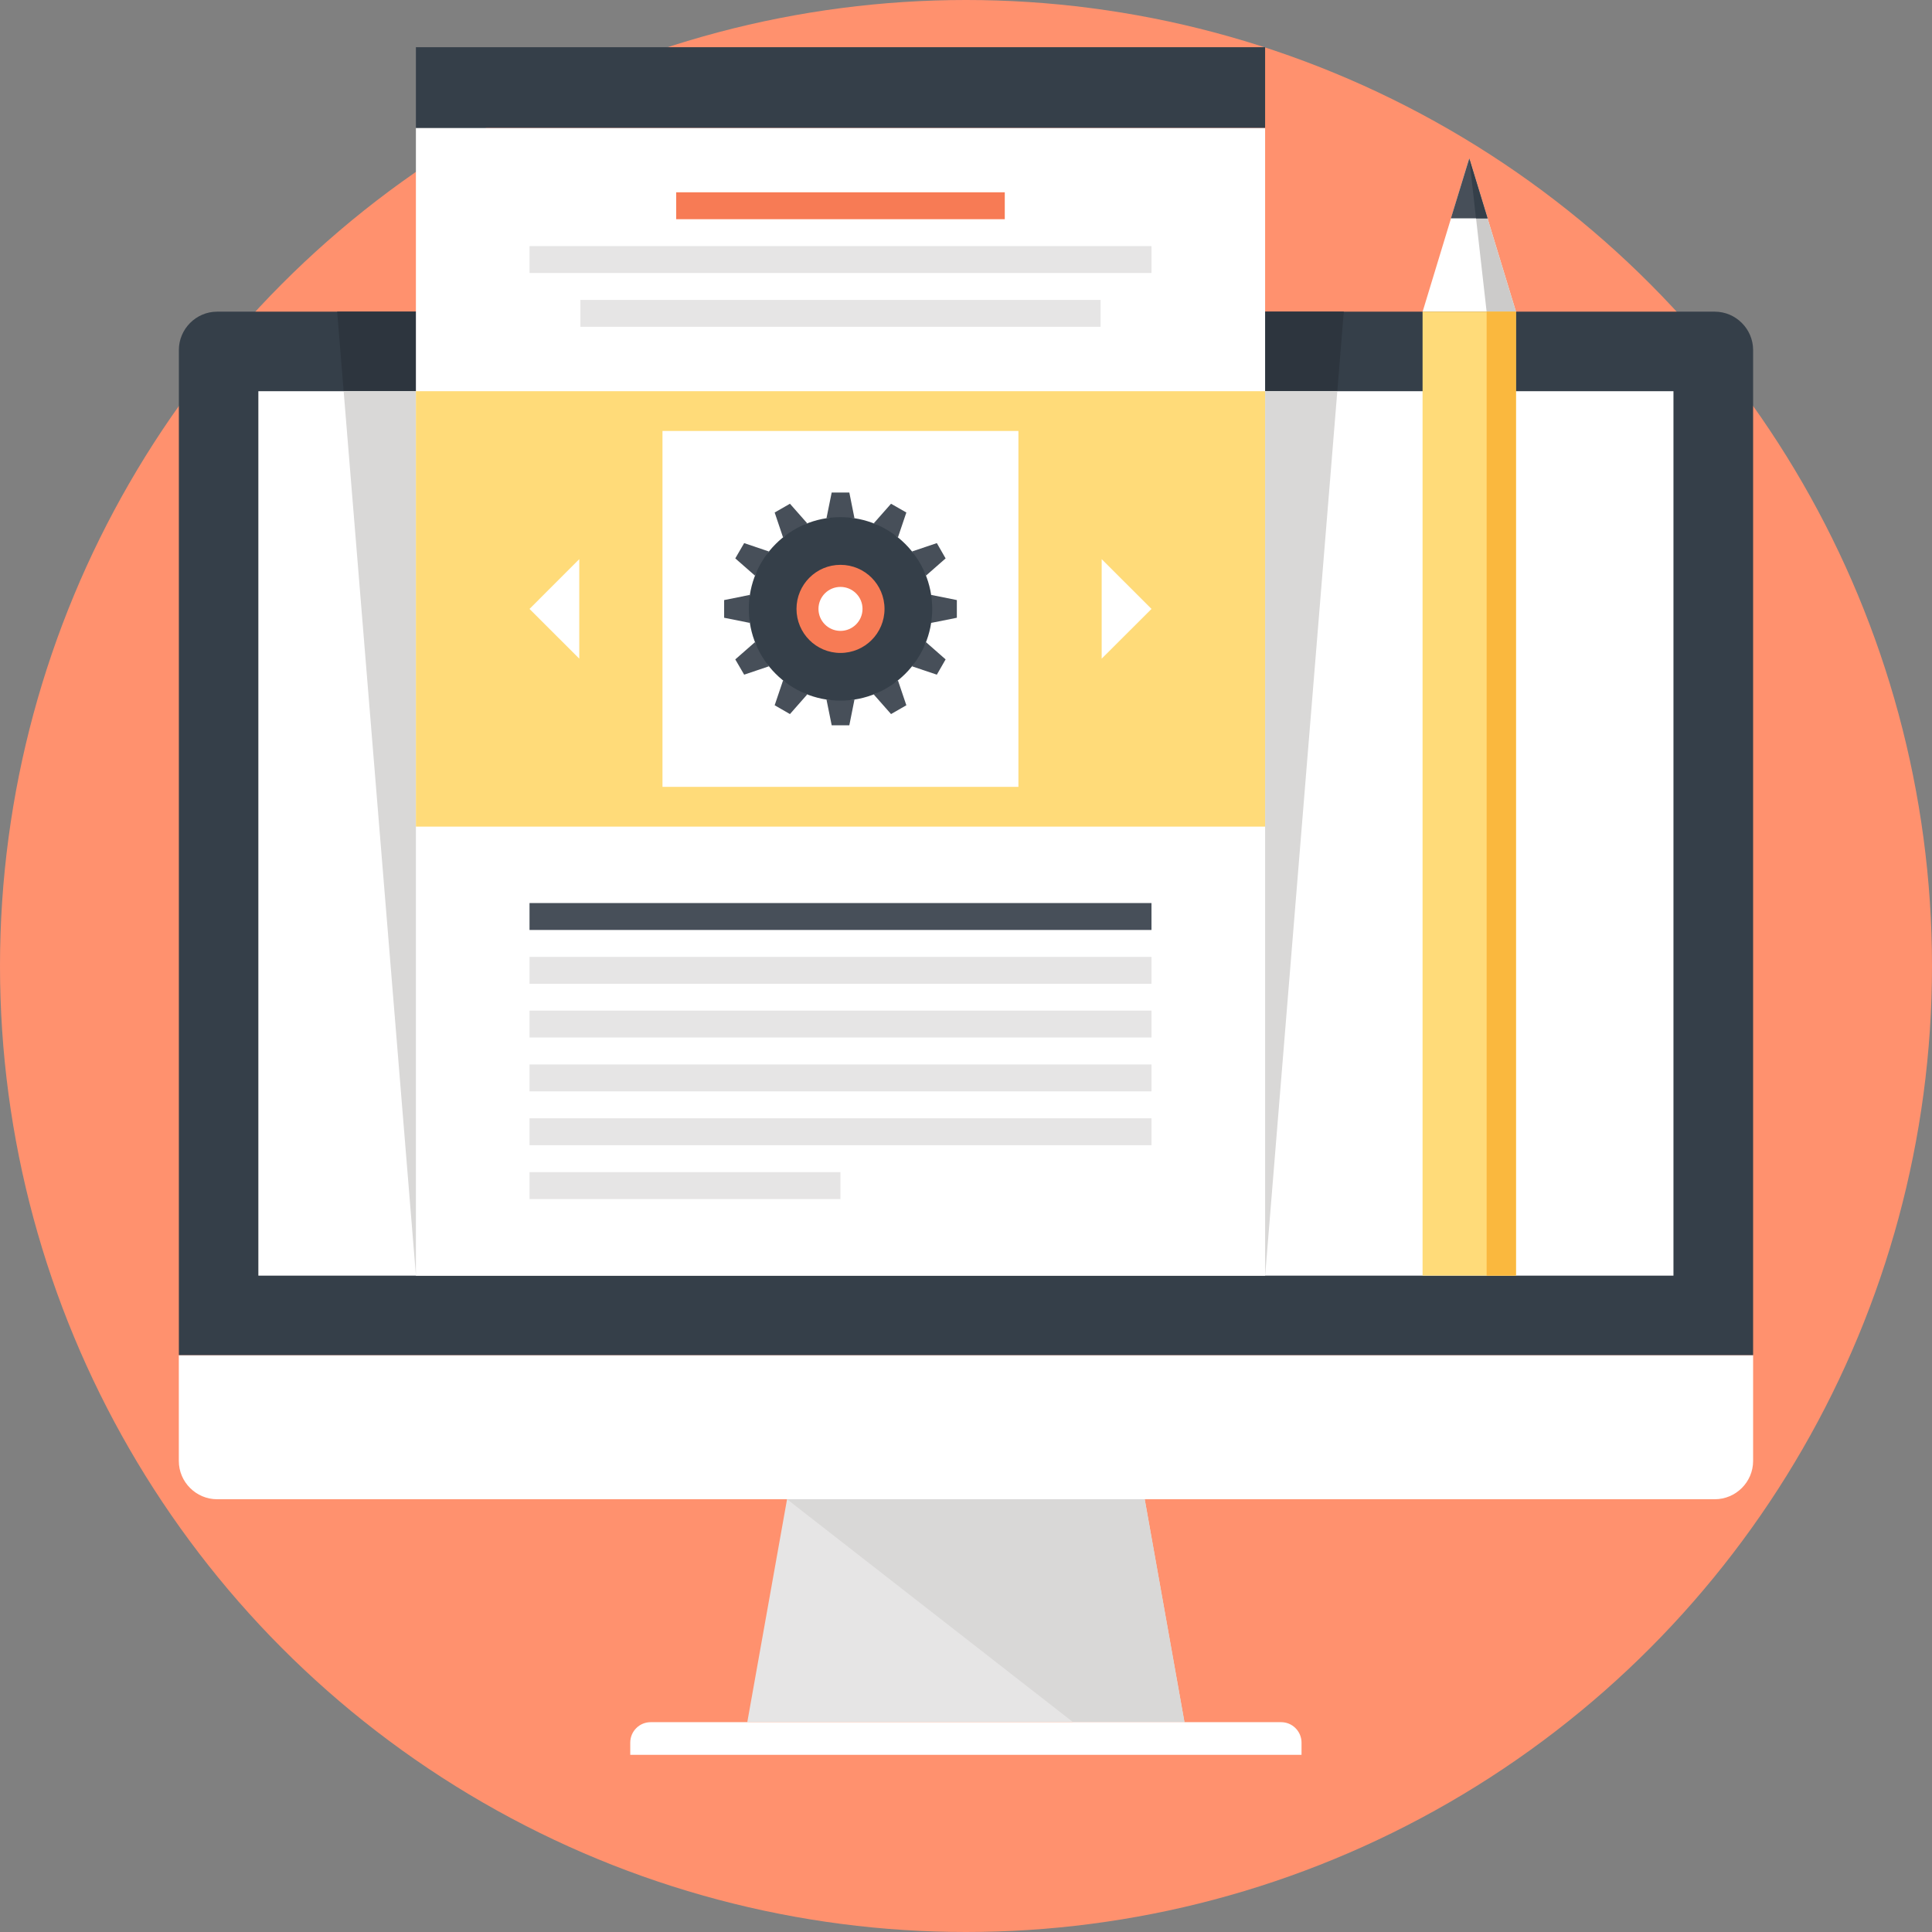 <?xml version="1.0" encoding="iso-8859-1"?>
<!-- Generator: Adobe Illustrator 19.0.0, SVG Export Plug-In . SVG Version: 6.00 Build 0)  -->
<svg version="1.1" id="Layer_1" xmlns="http://www.w3.org/2000/svg" xmlns:xlink="http://www.w3.org/1999/xlink" x="0px" y="0px"
	 viewBox="0 0 512 512" style="enable-background:new 0 0 512 512;" xml:space="preserve">
<rect x="0" y="0" width="512" height="512" fill="#808080" stroke="none"/>
<circle style="fill:#FF916E;" cx="256" cy="256" r="256"/>
<polygon style="fill:#E6E5E5;" points="313.896,456.393 198.038,456.393 208.576,397.315 303.362,397.315 "/>
<polygon style="fill:#D9D8D7;" points="313.896,456.393 303.362,397.315 208.576,397.315 284.375,456.393 "/>
<g>
	<path style="fill:#FFFFFF;" d="M344.923,465.051H167.024v-3.234c0-1.387,0.522-2.775,1.592-3.842
		c1.057-1.067,2.441-1.582,3.838-1.582h167.021c1.417,0,2.788,0.515,3.848,1.582c1.067,1.067,1.595,2.454,1.595,3.842v3.234H344.923
		z"/>
	<path style="fill:#FFFFFF;" d="M464.592,359.117v28.058c0,5.586-4.588,10.141-10.161,10.141H57.539
		c-5.559,0-10.148-4.555-10.148-10.141v-28.058H464.592z"/>
</g>
<path style="fill:#353F49;" d="M464.592,359.117V92.748c0-5.569-4.588-10.154-10.161-10.154H57.532
	c-5.559,0-10.131,4.588-10.131,10.154v266.369H464.592L464.592,359.117z"/>
<rect x="68.469" y="103.672" style="fill:#FFFFFF;" width="375.015" height="234.387"/>
<polygon style="fill:#2D353E;" points="356.121,82.581 354.403,103.655 91.07,103.655 89.352,82.581 "/>
<polygon style="fill:#D9D8D7;" points="354.403,103.655 335.277,338.052 110.229,338.052 91.07,103.655 "/>
<rect x="110.219" y="33.894" style="fill:#FFFFFF;" width="225.049" height="304.161"/>
<rect x="110.219" y="12.509" style="fill:#353F49;" width="225.049" height="21.385"/>
<rect x="110.219" y="103.672" style="fill:#FFDB79;" width="225.049" height="115.388"/>
<g>
	<polygon style="fill:#FFFFFF;" points="140.328,161.372 153.511,174.549 153.511,148.179 	"/>
	<polygon style="fill:#FFFFFF;" points="305.162,161.372 291.956,174.549 291.956,148.179 	"/>
	<rect x="175.566" y="114.212" style="fill:#FFFFFF;" width="94.324" height="94.314"/>
</g>
<g>
	<polygon style="fill:#474F59;" points="225.079,130.524 220.404,130.524 219.027,137.335 226.443,137.335 	"/>
	<polygon style="fill:#474F59;" points="209.345,133.497 205.295,135.819 207.512,142.405 213.93,138.699 	"/>
	<polygon style="fill:#474F59;" points="197.212,143.928 194.857,147.981 200.076,152.553 203.779,146.155 	"/>
	<polygon style="fill:#474F59;" points="191.904,159.027 191.904,163.711 198.706,165.075 198.706,157.656 	"/>
	<polygon style="fill:#474F59;" points="194.857,174.747 197.212,178.794 203.779,176.574 200.076,170.176 	"/>
	<polygon style="fill:#474F59;" points="205.295,186.903 209.345,189.235 213.93,184.026 207.519,180.316 	"/>
	<polygon style="fill:#474F59;" points="220.408,192.208 225.079,192.208 226.443,185.39 219.027,185.39 	"/>
	<polygon style="fill:#474F59;" points="236.134,189.235 240.191,186.903 237.964,180.316 231.54,184.026 	"/>
	<polygon style="fill:#474F59;" points="248.27,178.794 250.596,174.747 245.393,170.176 241.677,176.574 	"/>
	<polygon style="fill:#474F59;" points="253.575,163.711 253.575,159.027 246.761,157.656 246.761,165.075 	"/>
	<polygon style="fill:#474F59;" points="250.596,147.981 248.27,143.928 241.677,146.155 245.393,152.55 	"/>
	<polygon style="fill:#474F59;" points="240.191,135.819 236.134,133.497 231.54,138.699 237.964,142.405 	"/>
</g>
<path style="fill:#353F49;" d="M222.73,137.051c-13.424,0-24.292,10.894-24.292,24.315c0,13.418,10.868,24.308,24.292,24.308
	c13.424,0,24.318-10.894,24.318-24.308C247.048,147.945,236.154,137.051,222.73,137.051z M222.73,168.098
	c-3.703,0-6.732-3.013-6.732-6.729c0-3.723,3.029-6.735,6.732-6.735c3.716,0,6.735,3.013,6.735,6.735
	C229.465,165.085,226.446,168.098,222.73,168.098z"/>
<path style="fill:#F77B55;" d="M222.73,149.686c-6.438,0-11.65,5.236-11.65,11.68c0,6.438,5.212,11.67,11.65,11.67
	c6.464,0,11.677-5.232,11.677-11.67C234.407,154.921,229.194,149.686,222.73,149.686z M222.73,167.193
	c-3.214,0-5.827-2.613-5.827-5.827c0-3.221,2.613-5.827,5.827-5.827c3.221,0,5.847,2.606,5.847,5.827
	C228.573,164.58,225.947,167.193,222.73,167.193z"/>
<g>
	<rect x="153.811" y="79.476" style="fill:#E6E5E5;" width="137.854" height="7.128"/>
	<rect x="140.328" y="65.219" style="fill:#E6E5E5;" width="164.828" height="7.128"/>
</g>
<rect x="179.2" y="50.959" style="fill:#F77B55;" width="87.076" height="7.132"/>
<g>
	<rect x="140.328" y="282.095" style="fill:#E6E5E5;" width="164.828" height="7.128"/>
	<rect x="140.328" y="267.826" style="fill:#E6E5E5;" width="164.828" height="7.128"/>
	<rect x="140.328" y="253.589" style="fill:#E6E5E5;" width="164.828" height="7.128"/>
</g>
<rect x="140.328" y="239.319" style="fill:#474F59;" width="164.828" height="7.132"/>
<g>
	<rect x="140.328" y="296.365" style="fill:#E6E5E5;" width="164.828" height="7.135"/>
	<rect x="140.328" y="310.635" style="fill:#E6E5E5;" width="82.399" height="7.128"/>
</g>
<polygon style="fill:#FFFFFF;" points="401.745,82.594 389.368,41.967 377.01,82.594 "/>
<polygon style="fill:#CCCBCA;" points="389.368,41.967 401.745,82.594 393.969,82.594 "/>
<rect x="376.997" y="82.581" style="fill:#FFDB79;" width="24.735" height="255.471"/>
<rect x="393.976" y="82.581" style="fill:#FAB83E;" width="7.776" height="255.471"/>
<polygon style="fill:#474F59;" points="394.217,57.863 389.368,41.967 384.505,57.863 "/>
<polygon style="fill:#353F49;" points="394.217,57.863 389.368,41.967 391.158,57.863 "/>
<g>
</g>
<g>
</g>
<g>
</g>
<g>
</g>
<g>
</g>
<g>
</g>
<g>
</g>
<g>
</g>
<g>
</g>
<g>
</g>
<g>
</g>
<g>
</g>
<g>
</g>
<g>
</g>
<g>
</g>
</svg>

